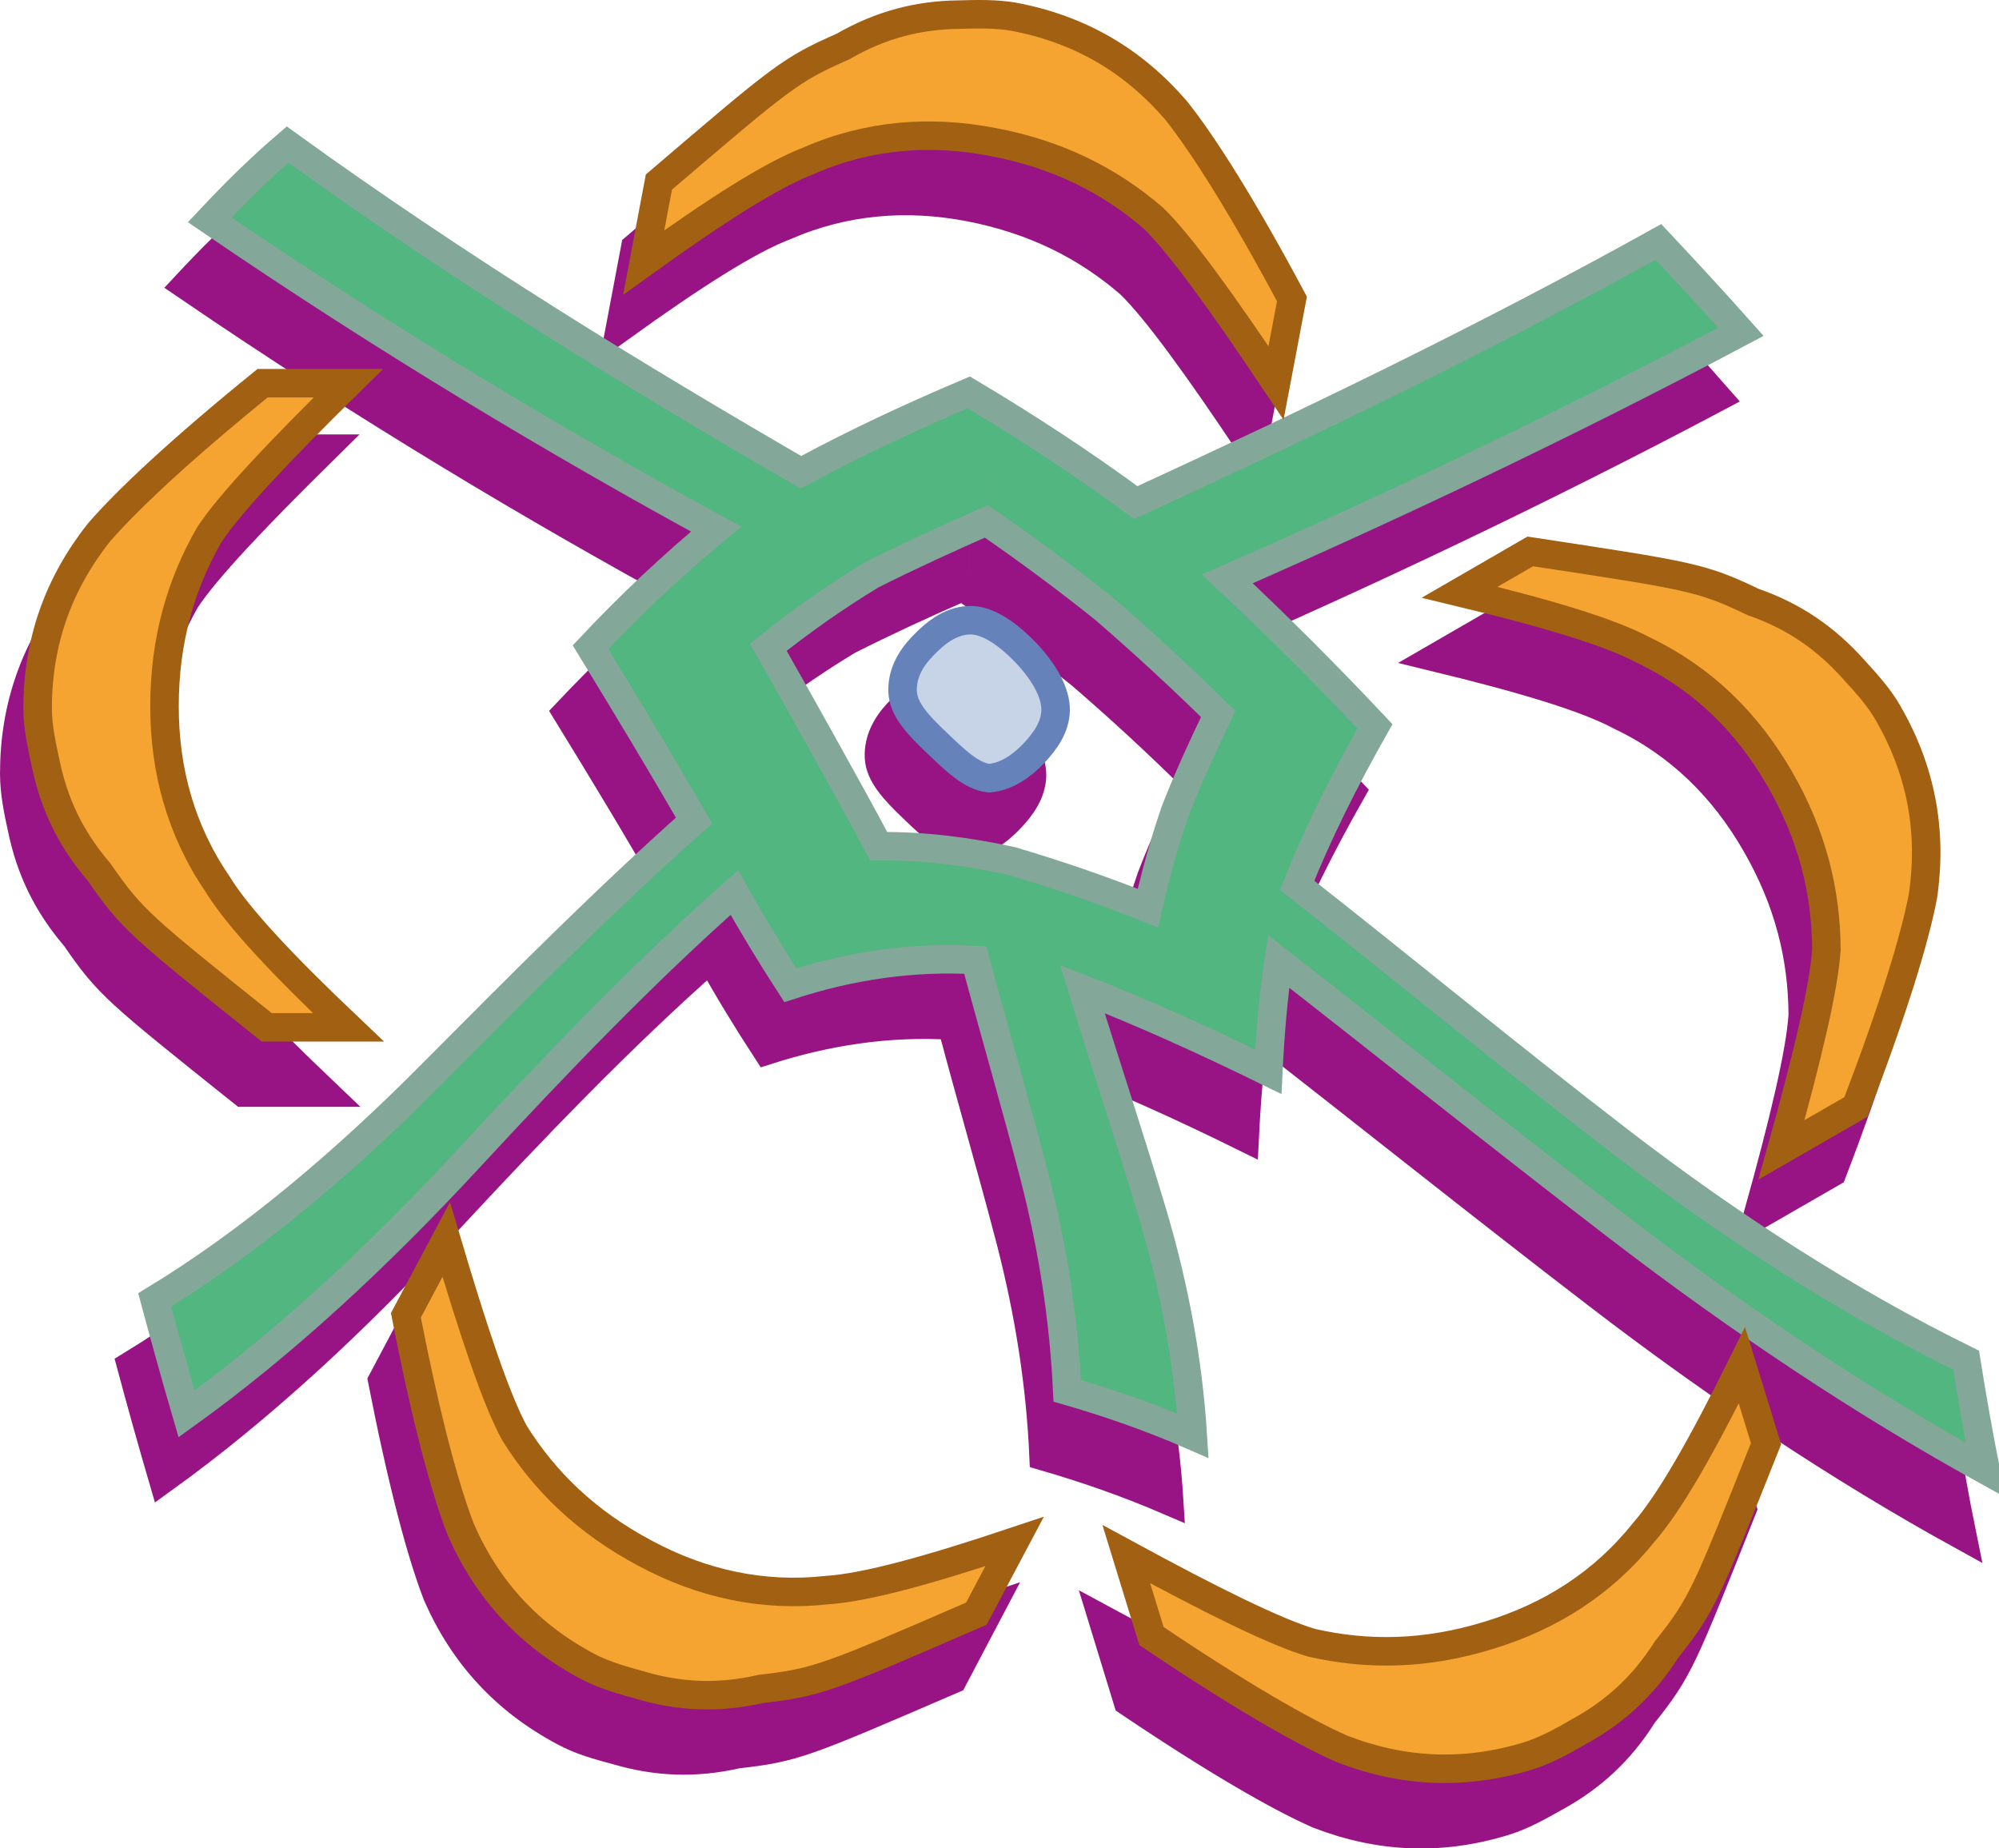 <?xml version="1.0" encoding="UTF-8" standalone="no"?>
<!-- Generator: Adobe Illustrator 10, SVG Export Plug-In . SVG Version: 3.0.0 Build 76)  -->
<svg
   xmlns:dc="http://purl.org/dc/elements/1.1/"
   xmlns:cc="http://creativecommons.org/ns#"
   xmlns:rdf="http://www.w3.org/1999/02/22-rdf-syntax-ns#"
   xmlns:svg="http://www.w3.org/2000/svg"
   xmlns="http://www.w3.org/2000/svg"
   xmlns:sodipodi="http://sodipodi.sourceforge.net/DTD/sodipodi-0.dtd"
   xmlns:inkscape="http://www.inkscape.org/namespaces/inkscape"
   width="560.665"
   height="518.191"
   viewBox="0 0 569.301 596.698"
   style="overflow:visible"
   xml:space="preserve"
   id="svg2"
   sodipodi:version="0.32"
   inkscape:version="0.46"
   sodipodi:docname="analogue.svg"
   inkscape:output_extension="org.inkscape.output.svg.inkscape"
   version="1.0"><defs
   id="defs46"><inkscape:perspective
   sodipodi:type="inkscape:persp3d"
   inkscape:vp_x="0 : 298.349 : 1"
   inkscape:vp_y="0 : 1000 : 0"
   inkscape:vp_z="569.30103 : 298.349 : 1"
   inkscape:persp3d-origin="284.65051 : 198.89933 : 1"
   id="perspective50" />
		
		
	</defs><sodipodi:namedview
   inkscape:window-height="670"
   inkscape:window-width="640"
   inkscape:pageshadow="2"
   inkscape:pageopacity="0.0"
   guidetolerance="10.0"
   gridtolerance="10.0"
   objecttolerance="10.0"
   borderopacity="1.0"
   bordercolor="#666666"
   pagecolor="#ffffff"
   id="base"
   showgrid="false"
   inkscape:zoom="0.77426102"
   inkscape:cx="284.65051"
   inkscape:cy="298.349"
   inkscape:window-x="0"
   inkscape:window-y="0"
   inkscape:current-layer="svg2" />
	<style
   type="text/css"
   id="style4">
	
		@font-face{font-family:'Times-Roman';src:url(F9C5ABC0.cef)}
	
	</style>
	
<g
   transform="matrix(1.152,0,0,1.152,-46.273,0.121)"
   style="overflow:visible"
   id="g23">
			<g
   id="g25">
				<path
   id="path27"
   d="M 475.016,377.819 C 501.945,397.403 529.449,415.115 557.168,430.38 C 555.08,420.155 553.28,409.859 551.624,399.564 C 525.632,386.82 499.928,371.052 475.016,353.34 L 475.016,377.819 L 475.016,377.819 z M 475.016,118.332 C 479.481,116.027 483.945,113.651 488.481,111.275 C 484.088,106.235 479.552,101.267 475.016,96.372 L 475.016,118.332 z M 475.016,470.412 L 475.016,427.14 C 479.193,419.796 483.8,411.084 488.768,401.004 L 495.537,422.892 C 483.8,452.34 479.768,462.636 475.016,470.412 z M 475.016,208.764 L 475.016,180.54 C 481.424,182.195 485.529,183.924 491.936,187.019 C 503.529,191.051 512.384,197.315 519.945,205.667 C 523.545,209.627 527.144,213.587 529.737,218.123 C 539.025,234.179 542.193,251.171 539.529,269.459 C 537.224,281.482 531.321,300.995 520.737,328.57 L 499.857,340.594 C 507.201,314.242 511.808,294.802 512.457,284.434 C 512.385,268.306 508.569,252.466 499.281,236.411 C 492.944,225.396 484.952,216.107 475.016,208.764 z M 278.888,305.676 C 282.777,319.716 286.737,333.756 290.409,347.867 C 295.593,367.956 298.761,388.115 299.625,408.132 C 311.289,411.516 322.953,415.548 334.833,420.66 C 333.537,399.996 329.721,379.115 323.529,358.38 C 317.264,337.356 310.281,316.476 303.873,295.524 C 321.153,302.22 338.505,310.068 356.001,318.709 C 356.505,308.484 357.297,298.116 358.881,287.749 C 389.985,311.94 421.809,337.429 454.858,362.772 C 461.553,367.957 468.25,372.924 475.017,377.82 L 475.017,353.34 C 468.177,348.444 461.337,343.403 454.57,338.22 C 423.393,314.244 393.586,289.62 364.066,266.364 C 369.898,251.749 377.314,236.988 385.881,221.868 C 372.417,207.541 358.593,193.717 344.482,180.469 C 385.593,162.469 429.658,141.877 475.017,118.333 L 475.017,96.373 C 471.849,92.845 468.61,89.46 465.37,86.005 C 415.474,113.725 365.506,137.7 318.849,159.085 C 305.745,149.509 292.425,140.652 278.889,132.373 L 278.889,165.78 C 289.473,173.125 299.913,180.757 310.137,189.037 C 320.937,198.324 331.521,208.116 341.961,218.413 C 337.497,227.7 333.249,236.845 329.793,245.917 C 326.697,254.988 324.249,263.988 322.233,272.845 C 309.489,267.733 296.6,263.269 283.928,259.597 C 282.273,259.237 280.544,258.877 278.888,258.517 L 278.888,305.676 L 278.888,305.676 z M 475.016,180.54 L 475.016,208.764 C 470.84,205.668 466.304,202.932 461.409,200.628 C 451.761,195.443 434.193,190.188 409.64,184.212 L 429.441,172.764 C 454.784,176.651 466.808,178.451 475.016,180.54 z M 475.016,427.14 L 475.016,470.412 C 472.928,473.796 470.697,476.748 467.672,480.563 C 461.12,491.003 452.984,498.275 443.12,503.675 C 438.512,506.267 433.832,508.931 428.864,510.443 C 411.08,515.916 393.872,515.195 376.592,508.5 C 365.361,503.531 347.72,493.38 323.24,476.892 L 316.183,453.852 C 340.232,466.884 358.087,475.812 368.095,478.692 C 383.791,482.293 400.135,482.076 417.847,476.676 C 435.055,471.42 449.816,462.06 461.263,447.804 C 465.224,443.268 469.832,436.283 475.016,427.14 z M 278.888,461.699 L 278.888,452.34 C 280.832,451.692 282.848,451.044 284.865,450.396 L 278.888,461.699 z M 278.888,236.268 L 278.888,193.932 C 282.2,195.661 285.512,198.54 288.536,201.78 C 293.36,207.037 296.384,212.509 296.384,217.333 C 296.24,222.085 293.504,225.973 290.264,229.356 C 287.168,232.668 283.352,235.476 278.888,236.268 z M 278.888,57.996 L 278.888,22.284 C 280.905,22.428 282.92,22.644 284.936,23.004 C 303.224,26.46 318.056,35.172 330.224,49.14 C 337.785,58.788 348.728,75.996 362.624,101.916 L 358.16,125.604 C 342.968,102.852 331.304,86.724 323.816,79.452 C 311.648,68.939 297.104,61.523 278.888,57.996 z M 224.96,150.66 C 179.384,124.164 130.352,94.283 81.032,58.716 C 77.504,61.74 74.192,64.764 70.952,67.932 L 70.952,87.804 C 116.816,118.476 160.664,144.468 201.2,166.572 C 188.888,176.724 177.224,187.812 165.992,199.692 C 176.288,216.468 186.08,232.596 195.008,248.293 C 170.888,269.749 146.696,294.013 121.856,318.997 C 105.44,335.557 88.448,350.82 70.952,364.068 L 70.952,400.644 C 91.904,383.724 112.208,364.14 131.648,343.116 C 156.56,316.261 181.184,290.629 206.312,268.453 C 211.208,277.236 216.464,285.877 222.008,294.373 C 238.856,288.973 256.136,286.309 273.92,287.389 C 275.504,293.437 277.16,299.557 278.888,305.677 L 278.888,258.517 C 268.088,256.501 257.288,255.349 246.776,255.493 C 241.736,245.989 236.552,236.773 231.512,227.557 C 226.328,218.269 221.144,209.053 215.816,199.693 C 225.104,192.206 234.824,185.437 244.832,179.389 C 255.272,174.133 266,169.165 276.944,164.413 C 277.591,164.845 278.24,165.276 278.887,165.78 L 278.887,132.373 C 276.583,131.005 274.351,129.637 272.119,128.269 C 255.776,135.18 240.008,142.451 224.96,150.66 z M 278.888,22.284 L 278.888,57.996 C 261.248,54.612 243.825,55.98 227.12,63.252 C 216.896,67.14 201.416,77.004 180.896,91.764 L 185.144,69.3 C 219.776,39.708 221.936,37.764 236.768,31.284 C 247.352,25.164 257.936,22.5 269.168,22.284 C 272.48,22.212 275.648,22.14 278.888,22.284 z M 278.888,193.932 L 278.888,236.268 C 278.529,236.34 278.096,236.413 277.737,236.413 C 272.769,235.837 267.945,231.156 262.904,226.333 C 257.864,221.509 253.688,217.045 253.472,212.221 C 253.256,207.325 255.56,203.077 258.944,199.549 C 262.4,195.948 266.576,192.421 271.976,192.061 C 274.208,191.987 276.512,192.636 278.888,193.932 z M 278.888,452.34 L 278.888,461.699 L 274.208,470.628 C 232.448,488.628 229.784,489.852 213.728,491.651 C 201.776,494.387 190.904,493.811 180.104,490.643 C 174.92,489.275 169.736,487.835 165.128,485.315 C 148.784,476.603 137.048,463.931 129.632,447.011 C 125.168,435.563 119.912,415.907 114.224,386.963 L 125.528,365.651 C 133.304,391.859 139.64,410.796 144.68,419.939 C 153.176,433.62 164.912,444.996 181.328,453.708 C 197.168,462.132 214.232,466.02 232.376,463.932 C 242.312,463.283 258.008,459.18 278.888,452.34 z M 70.952,302.796 L 70.952,278.531 C 77.648,286.235 86.792,295.452 98.096,306.179 L 75.2,306.179 C 73.688,305.027 72.32,303.876 70.952,302.796 z M 70.952,153.54 L 70.952,128.195 C 71.96,127.332 72.968,126.467 74.048,125.675 L 98.096,125.675 C 87.08,136.476 77.864,145.836 70.952,153.54 z M 70.952,67.932 C 66.92,71.82 63.032,75.78 59.216,79.884 C 63.104,82.548 67.064,85.212 70.952,87.804 L 70.952,67.932 z M 70.952,364.067 C 62.024,370.836 52.952,377.027 43.808,382.643 C 46.688,393.372 49.64,403.955 52.736,414.539 C 58.856,410.146 64.904,405.467 70.952,400.643 L 70.952,364.067 z M 70.952,128.195 L 70.952,153.54 C 65.624,159.372 61.664,164.268 59.144,168.012 C 51.152,181.98 46.544,197.604 46.544,216.18 C 46.544,234.18 51.152,251.028 61.448,266.148 C 63.608,269.676 66.848,273.852 70.952,278.532 L 70.952,302.797 C 39.488,277.597 36.968,275.437 28.184,262.621 C 20.192,253.333 15.584,243.469 13.28,232.453 C 12.128,227.268 11.048,222.013 11.048,216.757 C 11.048,198.181 16.736,181.981 28.184,167.437 C 35.888,158.58 49.784,145.476 70.952,128.195 z"
   style="fill:#981485" />
				<path
   id="path29"
   d="M 224.96,150.66 C 179.384,124.164 130.352,94.283 81.032,58.716 C 73.112,65.484 66.056,72.54 59.216,79.884 C 109.328,114.084 157.208,142.596 201.2,166.572 C 188.888,176.724 177.224,187.812 165.992,199.692 C 176.288,216.468 186.08,232.596 195.008,248.293 C 170.888,269.749 146.696,294.013 121.856,318.997 C 97.088,343.98 71.024,366.013 43.808,382.644 C 46.688,393.373 49.64,403.956 52.736,414.54 C 80.24,394.739 106.592,370.187 131.648,343.115 C 156.56,316.26 181.184,290.628 206.312,268.452 C 211.208,277.235 216.464,285.876 222.008,294.372 C 238.856,288.972 256.136,286.308 273.92,287.388 C 279.248,307.548 285.152,327.636 290.408,347.867 C 295.592,367.956 298.76,388.115 299.624,408.132 C 311.288,411.516 322.952,415.548 334.832,420.66 C 333.536,399.996 329.72,379.115 323.528,358.38 C 317.263,337.356 310.28,316.476 303.872,295.524 C 321.152,302.22 338.504,310.068 356,318.709 C 356.504,308.484 357.296,298.116 358.88,287.749 C 389.984,311.94 421.808,337.429 454.857,362.772 C 488.121,388.333 522.537,411.3 557.169,430.38 C 555.081,420.155 553.281,409.859 551.625,399.564 C 518.505,383.293 485.745,362.125 454.569,338.22 C 423.392,314.244 393.585,289.62 364.065,266.364 C 369.897,251.749 377.313,236.988 385.88,221.868 C 372.416,207.541 358.592,193.717 344.481,180.469 C 389.697,160.74 438.369,137.845 488.481,111.277 C 480.993,102.71 473.216,94.357 465.369,86.006 C 415.473,113.726 365.505,137.701 318.848,159.086 C 303.584,147.926 287.888,137.63 272.12,128.27 C 255.776,135.18 240.008,142.451 224.96,150.66 z M 276.944,164.412 C 288.248,172.187 299.263,180.252 310.135,189.036 C 320.935,198.323 331.519,208.115 341.959,218.412 C 337.495,227.699 333.247,236.844 329.791,245.916 C 326.695,254.987 324.247,263.987 322.231,272.844 C 309.487,267.732 296.598,263.268 283.926,259.596 C 271.47,256.86 258.942,255.348 246.774,255.492 C 241.734,245.988 236.55,236.772 231.51,227.556 C 226.326,218.268 221.142,209.052 215.814,199.692 C 225.102,192.205 234.822,185.436 244.83,179.388 C 255.272,174.132 266,169.164 276.944,164.412 z M 520.736,328.571 L 499.856,340.595 C 507.2,314.243 511.807,294.803 512.456,284.435 C 512.384,268.307 508.568,252.467 499.28,236.412 C 490.28,220.788 477.896,208.475 461.408,200.628 C 451.76,195.443 434.192,190.188 409.639,184.212 L 429.44,172.764 C 474.44,179.676 477.32,180.036 491.935,187.02 C 503.528,191.052 512.383,197.316 519.944,205.668 C 523.544,209.628 527.143,213.588 529.736,218.124 C 539.024,234.18 542.192,251.172 539.528,269.46 C 537.224,281.483 531.32,300.996 520.736,328.571 z M 323.24,476.892 L 316.183,453.852 C 340.232,466.884 358.087,475.812 368.095,478.692 C 383.791,482.293 400.135,482.076 417.847,476.676 C 435.055,471.42 449.816,462.06 461.263,447.804 C 468.463,439.596 477.535,423.612 488.767,401.004 L 495.536,422.892 C 478.687,465.228 477.752,467.892 467.672,480.564 C 461.12,491.004 452.984,498.276 443.12,503.676 C 438.512,506.268 433.832,508.932 428.864,510.444 C 411.08,515.917 393.872,515.196 376.592,508.501 C 365.36,503.531 347.72,493.38 323.24,476.892 z M 114.224,386.964 L 125.528,365.652 C 133.304,391.86 139.64,410.797 144.68,419.94 C 153.176,433.621 164.912,444.997 181.328,453.709 C 197.168,462.133 214.232,466.021 232.376,463.933 C 243.248,463.285 260.96,458.389 284.864,450.397 L 274.208,470.629 C 232.448,488.629 229.784,489.853 213.728,491.652 C 201.776,494.388 190.904,493.812 180.104,490.644 C 174.92,489.276 169.736,487.836 165.128,485.316 C 148.784,476.604 137.048,463.932 129.632,447.012 C 125.168,435.563 119.912,415.907 114.224,386.964 z M 74.048,125.676 L 98.096,125.676 C 78.656,144.828 64.904,159.3 59.144,168.012 C 51.152,181.98 46.544,197.604 46.544,216.18 C 46.544,234.18 51.152,251.028 61.448,266.148 C 67.136,275.436 79.808,288.756 98.096,306.18 L 75.2,306.18 C 39.632,277.74 37.4,276.012 28.184,262.62 C 20.192,253.332 15.584,243.468 13.28,232.452 C 12.128,227.267 11.048,222.012 11.048,216.756 C 11.048,198.18 16.736,181.98 28.184,167.436 C 36.248,158.147 51.152,144.252 74.048,125.676 z M 362.624,101.916 L 358.16,125.604 C 342.968,102.852 331.304,86.724 323.816,79.452 C 311.648,68.94 297.103,61.524 278.887,57.996 C 261.247,54.612 243.824,55.98 227.119,63.252 C 216.895,67.14 201.415,77.004 180.895,91.764 L 185.143,69.3 C 219.775,39.708 221.935,37.764 236.767,31.284 C 247.351,25.164 257.935,22.5 269.167,22.284 C 274.567,22.14 279.823,21.996 284.935,23.004 C 303.223,26.46 318.055,35.172 330.223,49.14 C 337.784,58.788 348.728,75.996 362.624,101.916 z M 271.976,192.06 C 277.304,191.772 283.424,196.308 288.536,201.78 C 293.36,207.037 296.384,212.509 296.384,217.333 C 296.24,222.085 293.504,225.973 290.264,229.356 C 286.88,232.957 282.704,235.98 277.737,236.413 C 272.769,235.837 267.945,231.156 262.904,226.333 C 257.864,221.509 253.688,217.045 253.472,212.221 C 253.256,207.325 255.56,203.077 258.944,199.549 C 262.4,195.947 266.576,192.42 271.976,192.06 z"
   style="fill:none;stroke:#981485;stroke-width:7.992" />
			</g>
			<g
   id="g31">
				<path
   id="path33"
   d="M 285.512,287.315 C 289.401,301.427 293.361,315.467 297.033,329.58 C 302.217,349.668 305.313,369.756 306.249,389.771 C 317.913,393.155 329.577,397.187 341.457,402.372 C 340.161,381.708 336.345,360.828 330.153,340.019 C 323.888,318.996 316.905,298.115 310.497,277.164 C 327.777,283.859 345.129,291.779 362.625,300.348 C 363.129,290.196 363.921,279.828 365.505,269.388 C 396.609,293.652 428.433,319.14 461.482,344.484 C 494.746,369.972 529.162,392.94 563.721,412.02 C 561.705,401.796 559.906,391.572 558.249,381.205 C 525.129,364.933 492.369,343.837 461.193,319.86 C 430.016,295.884 400.209,271.26 370.688,248.076 C 376.52,233.461 383.936,218.629 392.504,203.509 C 379.04,189.181 365.216,175.357 351.104,162.181 C 396.321,142.381 444.993,119.485 495.104,92.917 C 487.617,84.493 479.84,76.069 471.993,67.717 C 422.097,95.437 372.129,119.341 325.472,140.797 C 312.368,131.149 299.048,122.293 285.512,114.013 L 285.512,147.421 C 296.096,154.765 306.536,162.469 316.76,170.677 C 327.56,180.037 338.144,189.757 348.584,200.053 C 344.12,209.341 339.872,218.557 336.416,227.557 C 333.32,236.629 330.872,245.629 328.856,254.485 C 316.112,249.374 303.223,244.981 290.551,241.237 C 288.896,240.878 287.167,240.517 285.511,240.229 L 285.511,287.315 L 285.512,287.315 z M 231.584,132.3 C 186.008,105.876 136.904,75.996 87.656,40.428 C 79.736,47.196 72.68,54.252 65.84,61.524 C 115.952,95.724 163.832,124.236 207.824,148.212 C 195.512,158.436 183.776,169.451 172.616,181.332 C 182.912,198.18 192.632,214.308 201.632,229.932 C 177.44,251.388 153.32,275.652 128.48,300.636 C 103.712,325.62 77.648,347.724 50.432,364.283 C 53.312,375.012 56.264,385.668 59.36,396.252 C 86.864,376.452 113.216,351.899 138.272,324.828 C 163.184,297.899 187.808,272.267 212.936,250.092 C 217.832,258.876 223.088,267.516 228.632,276.084 C 245.48,270.611 262.76,268.02 280.472,269.027 C 282.128,275.147 283.784,281.267 285.512,287.315 L 285.512,240.227 C 274.712,238.139 263.912,237.059 253.4,237.131 C 248.36,227.627 243.176,218.411 238.136,209.267 C 232.952,199.979 227.768,190.691 222.44,181.331 C 231.728,173.915 241.448,167.075 251.456,161.026 C 261.896,155.77 272.624,150.875 283.568,146.05 C 284.215,146.554 284.864,146.986 285.511,147.418 L 285.511,114.01 C 283.207,112.642 280.904,111.274 278.671,109.906 C 262.328,116.819 246.632,124.164 231.584,132.3 z"
   style="fill:#51b67f" />
				<path
   id="path35"
   d="M 231.584,132.3 C 186.008,105.876 136.904,75.996 87.656,40.428 C 79.736,47.196 72.68,54.252 65.84,61.524 C 115.952,95.724 163.832,124.236 207.824,148.212 C 195.512,158.436 183.776,169.451 172.616,181.332 C 182.912,198.18 192.632,214.308 201.632,229.932 C 177.44,251.388 153.32,275.652 128.48,300.636 C 103.712,325.62 77.648,347.724 50.432,364.283 C 53.312,375.012 56.264,385.668 59.36,396.252 C 86.864,376.452 113.216,351.899 138.272,324.828 C 163.184,297.899 187.808,272.267 212.936,250.092 C 217.832,258.876 223.088,267.516 228.632,276.084 C 245.48,270.611 262.76,268.02 280.472,269.027 C 285.872,289.187 291.777,309.347 297.033,329.58 C 302.217,349.668 305.313,369.756 306.249,389.771 C 317.913,393.155 329.577,397.187 341.457,402.372 C 340.161,381.708 336.345,360.828 330.153,340.019 C 323.888,318.996 316.905,298.115 310.497,277.164 C 327.777,283.859 345.129,291.779 362.625,300.348 C 363.129,290.196 363.921,279.828 365.505,269.388 C 396.609,293.652 428.433,319.14 461.482,344.484 C 494.746,369.972 529.162,392.94 563.721,412.02 C 561.705,401.796 559.906,391.572 558.249,381.205 C 525.129,364.933 492.369,343.837 461.193,319.86 C 430.016,295.884 400.209,271.26 370.688,248.076 C 376.52,233.461 383.936,218.629 392.504,203.509 C 379.04,189.181 365.216,175.357 351.104,162.181 C 396.321,142.381 444.993,119.485 495.104,92.917 C 487.617,84.493 479.84,76.069 471.993,67.717 C 422.097,95.437 372.129,119.341 325.472,140.797 C 310.208,129.565 294.512,119.341 278.672,109.908 C 262.328,116.819 246.632,124.164 231.584,132.3 z M 283.568,146.052 C 294.872,153.828 305.887,161.964 316.759,170.676 C 327.559,180.036 338.143,189.756 348.583,200.052 C 344.119,209.34 339.871,218.556 336.415,227.556 C 333.319,236.628 330.871,245.628 328.855,254.484 C 316.111,249.373 303.222,244.98 290.55,241.236 C 278.023,238.501 265.566,236.988 253.398,237.132 C 248.358,227.628 243.174,218.412 238.134,209.268 C 232.95,199.98 227.766,190.692 222.438,181.332 C 231.726,173.916 241.446,167.076 251.454,161.027 C 261.896,155.771 272.624,150.876 283.568,146.052 z"
   style="fill:none;stroke:#83a798;stroke-width:7.992" />
			</g>
			<g
   id="g37">
				<path
   id="path39"
   d="M 527.36,310.212 L 506.48,322.235 C 513.824,295.956 518.431,276.515 519.08,266.075 C 519.008,250.019 515.192,234.107 505.904,218.052 C 496.904,202.5 484.519,190.188 468.032,182.268 C 458.384,177.084 440.816,171.829 416.263,165.924 L 436.064,154.476 C 481.064,161.316 483.944,161.676 498.559,168.661 C 510.152,172.692 519.007,178.957 526.568,187.381 C 530.168,191.341 533.767,195.229 536.36,199.765 C 545.648,215.893 548.816,232.813 546.152,251.101 C 543.848,263.195 537.872,282.708 527.36,310.212 z M 329.864,458.531 L 322.807,435.563 C 346.784,448.595 364.711,457.452 374.719,460.403 C 390.415,464.004 406.759,463.788 424.471,458.315 C 441.679,453.059 456.44,443.771 467.887,429.443 C 475.087,421.235 484.159,405.323 495.391,382.643 L 502.16,404.603 C 485.312,446.867 484.376,449.603 474.296,462.275 C 467.744,472.643 459.608,479.916 449.744,485.315 C 445.136,487.979 440.456,490.571 435.416,492.155 C 417.704,497.555 400.496,496.836 383.216,490.139 C 371.984,485.172 354.344,475.02 329.864,458.531 z M 120.848,368.604 L 132.152,347.364 C 139.928,373.572 146.264,392.509 151.304,401.652 C 159.8,415.26 171.536,426.636 187.952,435.348 C 203.792,443.844 220.856,447.66 239,445.644 C 249.872,444.924 267.584,440.028 291.488,432.037 L 280.759,452.268 C 239.071,470.34 236.407,471.492 220.351,473.364 C 208.399,476.1 197.527,475.524 186.727,472.356 C 181.543,470.917 176.359,469.476 171.751,467.028 C 155.335,458.316 143.671,445.644 136.255,428.724 C 131.792,417.275 126.464,397.548 120.848,368.604 z M 80.672,107.315 L 104.72,107.315 C 85.28,126.467 71.528,141.011 65.768,149.723 C 57.776,163.619 53.168,179.315 53.168,197.891 C 53.168,215.891 57.776,232.739 68.072,247.787 C 73.76,257.074 86.36,270.467 104.72,287.891 L 81.824,287.891 C 46.256,259.452 44.024,257.651 34.808,244.331 C 26.816,235.043 22.208,225.179 19.904,214.163 C 18.752,208.906 17.6,203.65 17.6,198.467 C 17.6,179.891 23.36,163.619 34.808,149.147 C 42.872,139.859 57.776,125.892 80.672,107.315 z M 369.248,83.7 L 364.784,107.244 C 349.592,84.563 337.928,68.364 330.44,61.092 C 318.272,50.58 303.727,43.164 285.44,39.708 C 267.872,36.324 250.448,37.62 233.744,44.964 C 223.52,48.852 208.04,58.716 187.52,73.476 L 191.768,50.94 C 226.4,21.348 228.56,19.476 243.392,12.924 C 253.976,6.804 264.56,4.14 275.72,3.996 C 281.12,3.852 286.449,3.708 291.56,4.644 C 309.848,8.172 324.68,16.812 336.777,30.852 C 344.408,40.428 355.352,57.708 369.248,83.7 z"
   style="fill:#f5a432" />
				<path
   id="path41"
   d="M 527.36,310.212 L 506.48,322.235 C 513.824,295.956 518.431,276.515 519.08,266.075 C 519.008,250.019 515.192,234.107 505.904,218.052 C 496.904,202.5 484.519,190.188 468.032,182.268 C 458.384,177.084 440.816,171.829 416.263,165.924 L 436.064,154.476 C 481.064,161.316 483.944,161.676 498.559,168.661 C 510.152,172.692 519.007,178.957 526.568,187.381 C 530.168,191.341 533.767,195.229 536.36,199.765 C 545.648,215.893 548.816,232.813 546.152,251.101 C 543.848,263.195 537.872,282.708 527.36,310.212 z M 329.864,458.531 L 322.807,435.563 C 346.784,448.595 364.711,457.452 374.719,460.403 C 390.415,464.004 406.759,463.788 424.471,458.315 C 441.679,453.059 456.44,443.771 467.887,429.443 C 475.087,421.235 484.159,405.323 495.391,382.643 L 502.16,404.603 C 485.312,446.867 484.376,449.603 474.296,462.275 C 467.744,472.643 459.608,479.916 449.744,485.315 C 445.136,487.979 440.456,490.571 435.416,492.155 C 417.704,497.555 400.496,496.836 383.216,490.139 C 371.984,485.172 354.344,475.02 329.864,458.531 z M 120.848,368.604 L 132.152,347.364 C 139.928,373.572 146.264,392.509 151.304,401.652 C 159.8,415.26 171.536,426.636 187.952,435.348 C 203.792,443.844 220.856,447.66 239,445.644 C 249.872,444.924 267.584,440.028 291.488,432.037 L 280.759,452.268 C 239.071,470.34 236.407,471.492 220.351,473.364 C 208.399,476.1 197.527,475.524 186.727,472.356 C 181.543,470.917 176.359,469.476 171.751,467.028 C 155.335,458.316 143.671,445.644 136.255,428.724 C 131.792,417.275 126.464,397.548 120.848,368.604 z M 80.672,107.315 L 104.72,107.315 C 85.28,126.467 71.528,141.011 65.768,149.723 C 57.776,163.619 53.168,179.315 53.168,197.891 C 53.168,215.891 57.776,232.739 68.072,247.787 C 73.76,257.074 86.36,270.467 104.72,287.891 L 81.824,287.891 C 46.256,259.452 44.024,257.651 34.808,244.331 C 26.816,235.043 22.208,225.179 19.904,214.163 C 18.752,208.906 17.6,203.65 17.6,198.467 C 17.6,179.891 23.36,163.619 34.808,149.147 C 42.872,139.859 57.776,125.892 80.672,107.315 z M 369.248,83.7 L 364.784,107.244 C 349.592,84.563 337.928,68.364 330.44,61.092 C 318.272,50.58 303.727,43.164 285.44,39.708 C 267.872,36.324 250.448,37.62 233.744,44.964 C 223.52,48.852 208.04,58.716 187.52,73.476 L 191.768,50.94 C 226.4,21.348 228.56,19.476 243.392,12.924 C 253.976,6.804 264.56,4.14 275.72,3.996 C 281.12,3.852 286.449,3.708 291.56,4.644 C 309.848,8.172 324.68,16.812 336.777,30.852 C 344.408,40.428 355.352,57.708 369.248,83.7 z"
   style="fill:none;stroke:#a16012;stroke-width:7.992" />
			</g>
			<path
   id="path43"
   d="M 278.528,173.771 C 283.927,173.412 290.048,177.947 295.16,183.419 C 299.984,188.675 303.008,194.147 303.008,198.971 C 302.864,203.795 300.128,207.611 296.888,211.067 C 293.504,214.595 289.328,217.62 284.361,218.051 C 279.321,217.547 274.569,212.795 269.528,207.971 C 264.488,203.219 260.312,198.755 260.096,193.859 C 259.88,188.963 262.184,184.715 265.568,181.187 C 268.952,177.588 273.2,174.06 278.528,173.771 z"
   style="fill:#c7d4e7;stroke:#6682bb;stroke-width:7.992" />
		</g></svg>